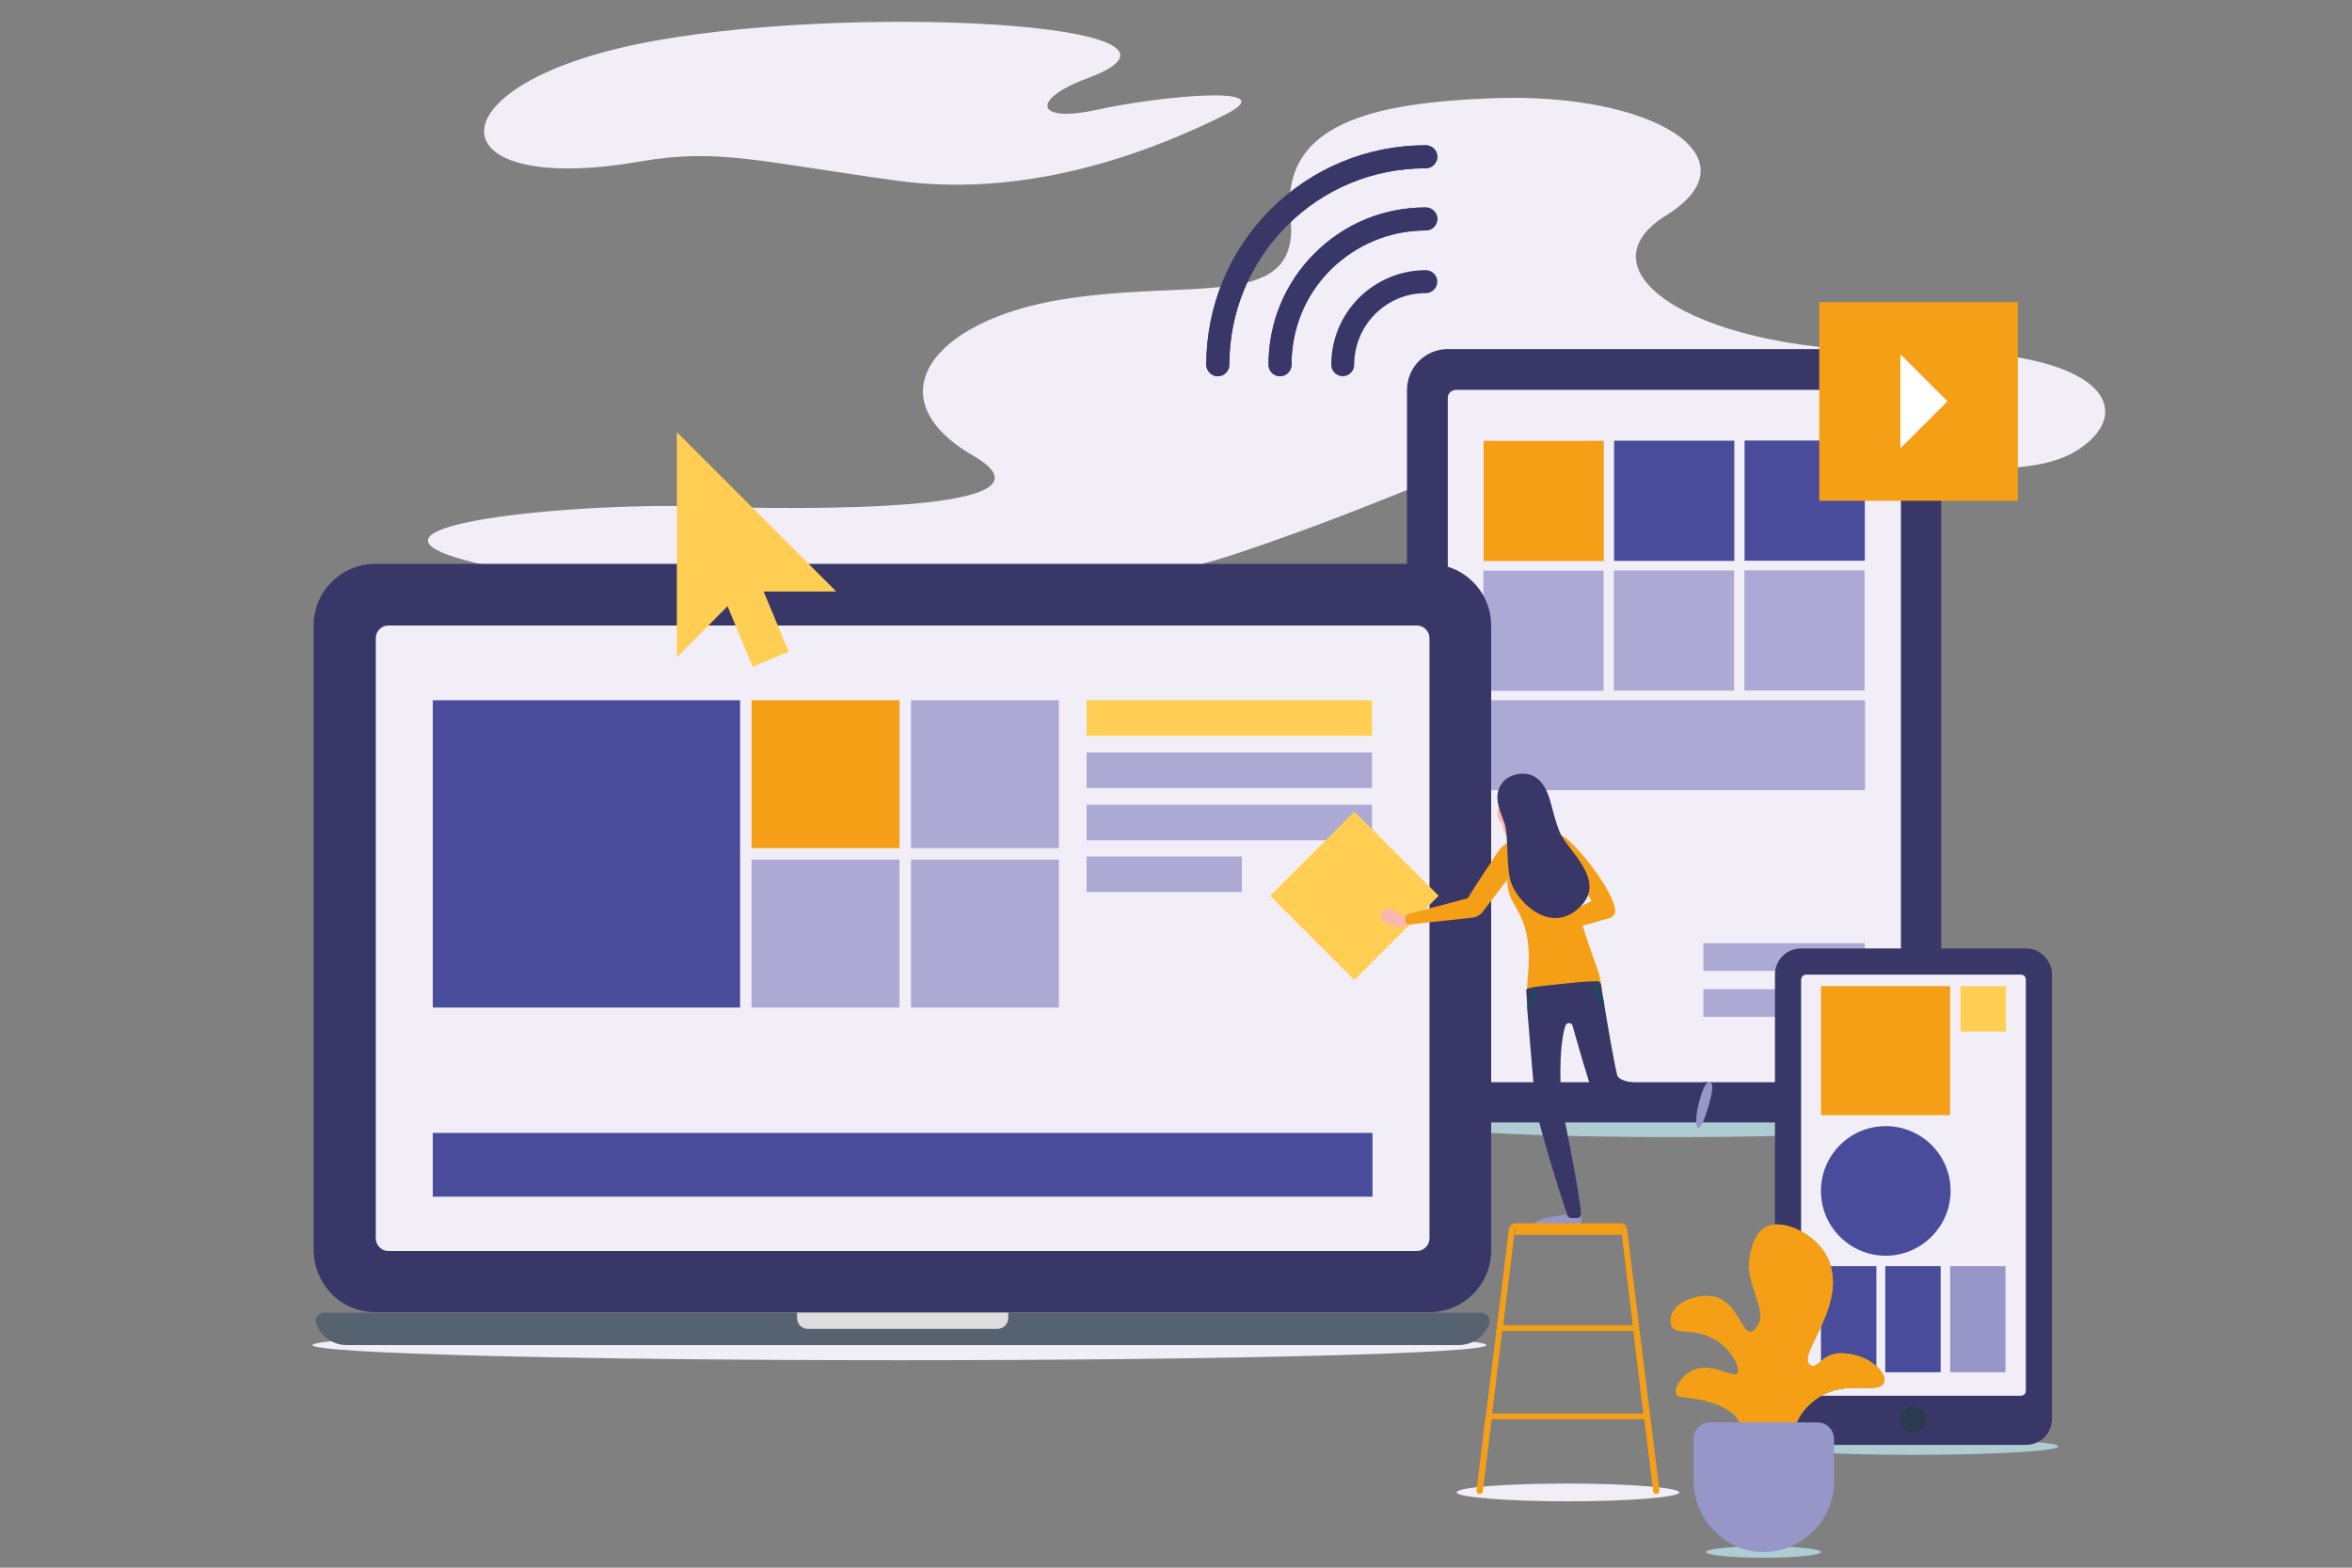<svg version="1.1" id="Layer_1" xmlns="http://www.w3.org/2000/svg" xmlns:xlink="http://www.w3.org/1999/xlink" x="0" y="0" viewBox="0 0 450 300" xml:space="preserve">
  <rect x="0" y="0" width="450" height="300" fill="#808080" stroke="none"/>
  <style>
    .st0{fill:#f1eef7}.st1{fill:#afccd3}.st2{fill:#393768}.st3{fill:#acaad5}.st4{fill:#f59f17}.st5{fill:#494c9a}.st7{fill:#ffce52}.st10{fill:#9696c9}.st12{fill:#f8b7b0}.st13{fill:#035954}
  </style>
  <path class="st0" d="M208 15c-11 4.1-9.8 8.6 1.9 6 11.7-2.6 36.4-5 24.4 1s-36.2 16.2-62.5 12.6c-26.3-3.6-34.4-6.3-49.3-3.7-39.2 6.8-40.2-14.2-.8-22.4C160.3.4 236.8 4.3 208 15zM285.4 18.8c-22.6.9-40.5 4.7-38.5 22.8s-18.5 11.6-43.7 15.7-35.9 19-17 29.9c18.8 10.9-31.5 10.4-53.6 9.7-22.1-.7-67.9 3.5-44 10.2s101.5 14.3 148.1-1.2c46.6-15.6 60.8-28.5 88.4-23.7 27.5 4.7 59.1 11.5 71.6 4.4 12.5-7.2 7.5-20.3-31.8-19.5s-63.7-15-46.1-25.9c17.6-10.9-2.3-23.6-33.4-22.4z"/>
  <ellipse class="st1" cx="320.3" cy="214.7" rx="51" ry="2.9"/>
  <path class="st2" d="M371.4 74.6V207c0 4.3-3.5 7.8-7.8 7.8H277c-4.3 0-7.8-3.5-7.8-7.8V74.6c0-4.3 3.5-7.8 7.8-7.8h86.6c4.3 0 7.8 3.5 7.8 7.8z"/>
  <path class="st0" d="M278.6 74.6h83.5c.9 0 1.6.7 1.6 1.6v129.3c0 .9-.7 1.6-1.6 1.6h-83.5c-.9 0-1.6-.7-1.6-1.6V76.1c0-.8.7-1.5 1.6-1.5z"/>
  <path transform="rotate(-90 320.324 142.584)" class="st3" d="M311.7 106.1h17.2v73h-17.2z"/>
  <path transform="rotate(-90 295.354 120.646)" class="st3" d="M283.8 109.1h23v23h-23z"/>
  <path transform="rotate(-90 320.324 120.646)" class="st3" d="M308.8 109.1h23v23h-23z"/>
  <path transform="rotate(-90 345.294 120.646)" class="st3" d="M333.8 109.1h23v23h-23z"/>
  <path transform="rotate(-90 295.354 95.808)" class="st4" d="M283.8 84.3h23v23h-23z"/>
  <path transform="rotate(-90 320.324 95.808)" class="st5" d="M308.8 84.3h23v23h-23z"/>
  <path transform="rotate(-90 345.294 95.808)" class="st5" d="M333.8 84.3h23v23h-23z"/>
  <path class="st3" d="M325.9 189.3h30.9v5.3h-30.9zM325.9 180.5h30.9v5.3h-30.9z"/>
  <g>
    <path class="st0" d="M59.8 257.4c0 1.6 50.3 2.9 112.3 2.9s112.3-1.3 112.3-2.9c0-1.6-50.3-2.9-112.3-2.9s-112.3 1.3-112.3 2.9z"/>
    <path d="M284.9 253.4c-.9 2.3-3.1 4-5.8 4H66.3c-2.6 0-4.9-1.7-5.8-4-.4-1.1.4-2.2 1.5-2.2h221.3c1.2 0 2 1.1 1.6 2.2z" fill="#576270"/>
    <path class="st2" d="M285.3 119.7v119.6c0 6.5-5.3 11.8-11.8 11.8H71.9c-2.3 0-4.4-.6-6.2-1.7-2.5-1.5-4.3-3.9-5.2-6.8-.3-1-.5-2.2-.5-3.3V119.7c0-6.5 5.3-11.8 11.8-11.8h201.6c6.6 0 11.9 5.3 11.9 11.8z"/>
    <path class="st0" d="M71.9 237V122.1c0-1.3 1.1-2.4 2.4-2.4h196.8c1.3 0 2.4 1.1 2.4 2.4V237c0 1.3-1.1 2.4-2.4 2.4H74.3c-1.3 0-2.4-1.1-2.4-2.4z"/>
    <path class="st5" d="M82.8 134h58.8v58.8H82.8z"/>
    <path class="st4" d="M143.8 134h28.3v28.3h-28.3z"/>
    <path class="st3" d="M174.3 134h28.3v28.3h-28.3z"/>
    <path class="st7" d="M207.9 134h54.6v6.8h-54.6z"/>
    <path class="st3" d="M207.9 144h54.6v6.8h-54.6zM207.9 154h54.6v6.8h-54.6zM207.9 163.9h29.7v6.8h-29.7zM143.8 164.5h28.3v28.3h-28.3zM174.3 164.5h28.3v28.3h-28.3z"/>
    <path class="st5" d="M82.8 216.8h179.8V229H82.8z"/>
    <path d="M192.9 251.2v1c0 1.2-.9 2.1-2.1 2.1h-36.2c-1.2 0-2.1-.9-2.1-2.1v-1h40.4z" fill="#ddd"/>
  </g>
  <g>
    <ellipse class="st1" cx="366.1" cy="276.8" rx="27.7" ry="1.6"/>
    <path class="st2" d="M392.6 186.5v85c0 2.8-2.2 5-5 5h-43c-2.8 0-5-2.2-5-5v-85c0-2.8 2.2-5 5-5h43c.5 0 1.1.1 1.5.2 2 .7 3.5 2.6 3.5 4.8z"/>
    <path class="st0" d="M345.6 186.5h41c.6 0 1 .4 1 1v78.6c0 .6-.4 1-1 1h-41c-.6 0-1-.4-1-1v-78.6c0-.5.4-1 1-1z"/>
    <path class="st4" d="M348.4 188.7h24.7v24.7h-24.7z"/>
    <path class="st5" d="M360.8 240.3c-6.8 0-12.4-5.5-12.4-12.4 0-6.8 5.5-12.4 12.4-12.4 6.8 0 12.4 5.5 12.4 12.4 0 6.8-5.6 12.4-12.4 12.4z"/>
    <path d="M366.1 274.2c-1.4 0-2.5-1.1-2.5-2.5s1.1-2.5 2.5-2.5 2.5 1.1 2.5 2.5-1.1 2.5-2.5 2.5z" fill="#2a3b4f"/>
    <path class="st5" d="M348.4 242.3H359v20.3h-10.6zM360.7 242.3h10.6v20.3h-10.6z"/>
    <path class="st10" d="M373.1 242.3h10.6v20.3h-10.6z"/>
    <path class="st7" d="M375.1 188.7h8.7v8.7h-8.7z"/>
  </g>
  <g>
    <path transform="rotate(-90 367.001 76.83)" class="st4" d="M348 57.9h38v38h-38z"/>
    <path fill="#fff" d="M363.6 67.8v18l9-9z"/>
  </g>
  <path transform="rotate(-45 259.143 171.378)" class="st7" d="M247.7 160h22.8v22.8h-22.8z"/>
  <g>
    <path class="st0" d="M278.7 285.6c0 .9 9.5 1.7 21.3 1.7s21.3-.8 21.3-1.7-9.5-1.7-21.3-1.7c-11.7 0-21.3.7-21.3 1.7z"/>
    <path class="st12" d="M270.1 175.6c.1.4.5.9.5.9s-1.8.8-2.7.9c-.9.1-1.2-.4-2.2-.6-1-.2-1.3-.2-1.4-1.6-.1-1.1 1-1.5 1.8-1.3.8.2 1.8 1.4 2.4 1.3.6-.1 1.6-.4 1.6-.4s-.1.4 0 .8zM293.5 163.1c-1.7.7-3.1 0-3.6-.4s.6-1.1.9-1.6c.1-.2.1-.6 0-1-.1-.5-.4-1.2-.7-1.9l3.4-1.5s.3 1.8.5 2.5c0 .1.1.2.1.3.2.4.7.5 1.5.8 1 .5-.4 2.2-2.1 2.8z"/>
    <path class="st12" d="M294 155.1c0 2.5-.1 3.6-.9 4.7-.9 1.1-1.8 1.6-2.5 1.7-1 .1-2.5-1.5-2.9-2.5-.3-1-.9-3.8-.8-6.5 0-1.4 1.4-3.1 2.9-3.2 1.4-.1 4.2-.2 4.2 5.8z"/>
    <path class="st12" d="M286.6 156.4c.3.9.9 1.5 1.3 1.3.5-.1.6-1 .3-1.8-.3-.9-.9-1.5-1.3-1.3-.4.1-.5.9-.3 1.8zM293.2 155.1c-.3.9-.1 1.7.3 1.8.5.1 1-.4 1.3-1.3.3-.9.1-1.7-.3-1.8s-1 .4-1.3 1.3z"/>
    <path class="st10" d="M298 232.7c2.5-.3 4.6-1.1 4.6.4 0 1.3-.1 1.2-4.4 1.5-2.5.2-4.5.1-4.6-.4 0-.5 1.9-1.2 4.4-1.5z"/>
    <path class="st4" d="M300.2 160.9c3.1 2.8 8.1 9.4 8.8 13 .2.8-.3 1.6-1.1 1.8l-11 3c-.3.1-.5-.1-.6-.3l-.4-.8c-.1-.3 0-.6.3-.8l8.3-4.4c-2.4-4.5-4.1-5.4-4.1-5.4.3 5.6 5.2 18.1 5.6 19.6.4 1.8.7 3.3.1 3.5-2 .4-6.8.7-11.1 1.4-3 .5-3.1-.6-2.6-5.6.6-7.5-1.4-10.6-2.9-13.2-1.3-2.2-1.1-4.4-1.1-4.4l-4.8 6.3c-.4.5-1.1.9-1.8 1l-12 1.3c-.5.1-1-.3-.9-.8v-.4c0-.4.3-.7.6-.8l11.3-3s3.2-5.1 4.7-7.2c.6-.9 1.8-3.5 4.2-3.9 7.3-1.5 8.3-1.9 10.5.1z"/>
    <path class="st2" d="M292 189.5s.1 1.2.2 3.1v.5c.5 5.7 1.3 16.4 1.7 18.9.5 3.3 4 14.7 6 20.6.1.3.4.5.7.5h1.2c.4 0 .7-.4.7-.8-.3-4-2.9-16.9-3.5-19.7-.5-2.6-.9-12 .5-16.3.2-.7 1.3-.7 1.4.1 1 3.5 3.1 11 4.4 14.3 1.5 3.8 18.4-.9 21.4-1.8.2-.1.3-.2.3-.4l.1-.9c0-.3-.2-.5-.5-.5-2.9.2-16.6 1.3-17.2-1.4-.6-2.4-1.8-9.4-2.5-13.7 0-.2-.1-.4-.1-.6l-.5-3s-.1-.6-.6-.6h-.5c-.7 0-2.2 0-6.6.5-2.5.3-4.1.4-5.1.6-.2 0-.3 0-.4.1-.9.1-1.1.3-1.1.5z"/>
    <path class="st10" d="M325 211.2c.6-2.4 1.4-4.3 2-4.2.5.1 1.1.5-.1 4.6-.7 2.4-1.4 4.3-2 4.2-.5-.1-.5-2.2.1-4.6z"/>
    <path class="st4" d="M301.7 173.9l1.7-.9 2.1 3.4-2.7.7c-.4-1.1-.8-2.2-1.1-3.2z"/>
    <path class="st2" d="M287.7 157.1c1 2.5.4 7.1 1.2 11.1.9 4 7.3 10.5 12.8 5.9 6.4-5.3-1.8-11.2-3.3-14.9-1.7-4.2-1.6-7.5-3.8-9.8-2.1-2.2-5.3-1.3-6.6-.2-2.7 2.4-1.1 5.8-.3 7.9z"/>
    <path class="st4" d="M289.4 234.7c.3 0 .5.3.5.6l-.1 1H310.3l-.1-1c0-.3.2-.6.5-.6s.5.2.6.4c-.1-.6-.5-1-1.1-1h-20.3c-.6 0-1 .4-1.1 1 0-.2.3-.4.6-.4z"/>
    <path class="st4" d="M311.3 235.2s-.1 0 0 0c-.1-.3-.3-.5-.6-.5s-.5.3-.5.6l.1 1 2.1 17.3h-24.8l2.1-17.3.1-1c0-.3-.2-.6-.5-.6s-.5.2-.6.4v.1l-4.4 35.6c0 .1-.1.2-.1.3v.1l-1.7 14.1c0 .3.2.6.5.6h.1c.3 0 .5-.2.6-.5l1.7-13.8h29.2l1.7 13.8c0 .3.3.5.6.5h.1c.3 0 .5-.3.5-.6l-6.2-50.1zm-25.8 35.3l1.9-15.8h25.1l1.9 15.8h-28.9z"/>
    <path class="st13" d="M293.3 190c0-.4-.1-.7-.2-1 .1 0 .3 0 .4-.1.1.3.2.7.2 1.1 0 1.3-.6 2.4-1.5 3.1v-.5c.7-.7 1.1-1.6 1.1-2.6zM305.3 187.8h.4c-.1.3-.1.6-.1.9 0 1.1.5 2.1 1.2 2.7 0 .2.1.4.1.6-1.1-.7-1.8-2-1.8-3.3.1-.3.1-.6.2-.9z"/>
  </g>
  <g>
    <path class="st7" d="M160 113.2l-9-9-14.7-14.7-6.8-6.8v43.1l9.7-9.8 4.8 11.6 6.9-2.9-4.8-11.5zM129.5 125.8z"/>
  </g>
  <g>
    <ellipse class="st1" cx="337.4" cy="297" rx="11" ry="1.1"/>
    <path d="M342.5 277.2c.2-1.9.8-5.3 3-7.7 6.2-6.8 14.1-2 15-5.1.4-1.5-2.1-4.1-5-4.9-7.2-2.2-7.3 3.2-9.3 1.6-2.4-2 7.7-11.7 3.4-20.5-2.2-4.5-8.6-7.5-11.8-5.8-2.6 1.4-3.1 5.8-3.2 6.7-.4 4.4 3.5 9.4 1.7 12.1-3.4 5.1-2.7-7.6-11.8-5.4-4.8 1.1-5.2 4.3-4.7 5.5.9 2 4.3.1 8.6 2.8 3 1.9 4.7 5.4 4 6.3-.8 1.1-4.6-2.2-8.4-.6-2.2.9-3.7 3.4-3.3 4.5.3.8 1.6.6 3.8 1 1.3.2 7.1 1.3 8.4 4.7.2.6.7 2.2-.7 4.9h10.3z" fill="#009894"/>
    <defs>
      <path id="SVGID_1_" d="M342.5 277.2c.2-1.9.8-5.3 3-7.7 6.2-6.8 14.1-2 15-5.1.4-1.5-2.1-4.1-5-4.9-7.2-2.2-7.3 3.2-9.3 1.6-2.4-2 7.7-11.7 3.4-20.5-2.2-4.5-8.6-7.5-11.8-5.8-2.6 1.4-3.1 5.8-3.2 6.7-.4 4.4 3.5 9.4 1.7 12.1-3.4 5.1-2.7-7.6-11.8-5.4-4.8 1.1-5.2 4.3-4.7 5.5.9 2 4.3.1 8.6 2.8 3 1.9 4.7 5.4 4 6.3-.8 1.1-4.6-2.2-8.4-.6-2.2.9-3.7 3.4-3.3 4.5.3.8 1.6.6 3.8 1 1.3.2 7.1 1.3 8.4 4.7.2.6.7 2.2-.7 4.9h10.3z"/>
    </defs>
    <use xlink:href="#SVGID_1_" overflow="visible" fill="#f59f17"/>
    <clipPath id="SVGID_2_">
      <use xlink:href="#SVGID_1_" overflow="visible"/>
    </clipPath>
    <path d="M357.4 317.6c.5-4.4 1.9-12.2 7-17.8 14.5-15.8 32.7-4.6 34.7-11.9 1-3.5-5-9.5-11.6-11.4-16.8-5-16.9 7.3-21.5 3.6-5.6-4.5 17.8-27.3 7.8-47.5-5.1-10.4-19.8-17.4-27.5-13.4-6.1 3.3-7.2 13.4-7.4 15.5-.9 10.3 8.2 21.7 3.9 28-7.9 11.8-6.3-17.5-27.5-12.5-11 2.6-12.1 10-10.8 12.7 2.2 4.6 9.9.3 19.9 6.6 7 4.4 11 12.4 9.3 14.6-1.9 2.6-10.7-5.1-19.4-1.5-5 2.1-8.6 8-7.5 10.5.8 1.8 3.6 1.3 8.8 2.3 2.9.5 16.5 3.1 19.5 10.9.6 1.4 1.6 5.2-1.6 11.3h23.9z" clip-path="url(#SVGID_2_)" fill="#f59f17"/>
    <path class="st10" d="M350.9 283.5c0 7.5-6.2 13.6-13.7 13.5-7.4-.1-13.2-6.5-13.2-13.9v-7.7c0-1.8 1.4-3.2 3.2-3.2h20.5c1.8 0 3.2 1.4 3.2 3.2v8.1z"/>
  </g>
  <g>
    <path class="st2" d="M233 72c-1.2 0-2.2-1-2.2-2.2 0-11.2 4.4-21.8 12.3-29.7 7.9-7.9 18.5-12.3 29.7-12.3 1.2 0 2.2 1 2.2 2.2 0 1.2-1 2.2-2.2 2.2-10.1 0-19.5 3.9-26.6 11-7.1 7.1-11 16.6-11 26.6 0 1.2-1 2.2-2.2 2.2z"/>
    <path class="st2" d="M233 72c-1.2 0-2.2-1-2.2-2.2 0-11.2 4.4-21.8 12.3-29.7 7.9-7.9 18.5-12.3 29.7-12.3 1.2 0 2.2 1 2.2 2.2 0 1.2-1 2.2-2.2 2.2-10.1 0-19.5 3.9-26.6 11-7.1 7.1-11 16.6-11 26.6 0 1.2-1 2.2-2.2 2.2z"/>
    <path class="st2" d="M244.9 72c-1.2 0-2.2-1-2.2-2.2 0-8 3.1-15.6 8.8-21.3 5.7-5.7 13.2-8.8 21.3-8.8 1.2 0 2.2 1 2.2 2.2 0 1.2-1 2.2-2.2 2.2-6.9 0-13.3 2.7-18.2 7.5-4.9 4.9-7.5 11.3-7.5 18.2 0 1.2-1 2.2-2.2 2.2z"/>
    <path class="st2" d="M256.9 72c-1.2 0-2.2-1-2.2-2.2 0-4.8 1.9-9.4 5.3-12.8 3.4-3.4 8-5.3 12.8-5.3 1.2 0 2.2 1 2.2 2.2s-1 2.2-2.2 2.2c-3.7 0-7.1 1.4-9.7 4-2.6 2.6-4 6.1-4 9.7 0 1.2-1 2.2-2.2 2.2z"/>
    <path class="st2" d="M244.9 72c-1.2 0-2.2-1-2.2-2.2 0-8 3.1-15.6 8.8-21.3 5.7-5.7 13.2-8.8 21.3-8.8 1.2 0 2.2 1 2.2 2.2 0 1.2-1 2.2-2.2 2.2-6.9 0-13.3 2.7-18.2 7.5-4.9 4.9-7.5 11.3-7.5 18.2 0 1.2-1 2.2-2.2 2.2z"/>
  </g>
</svg>